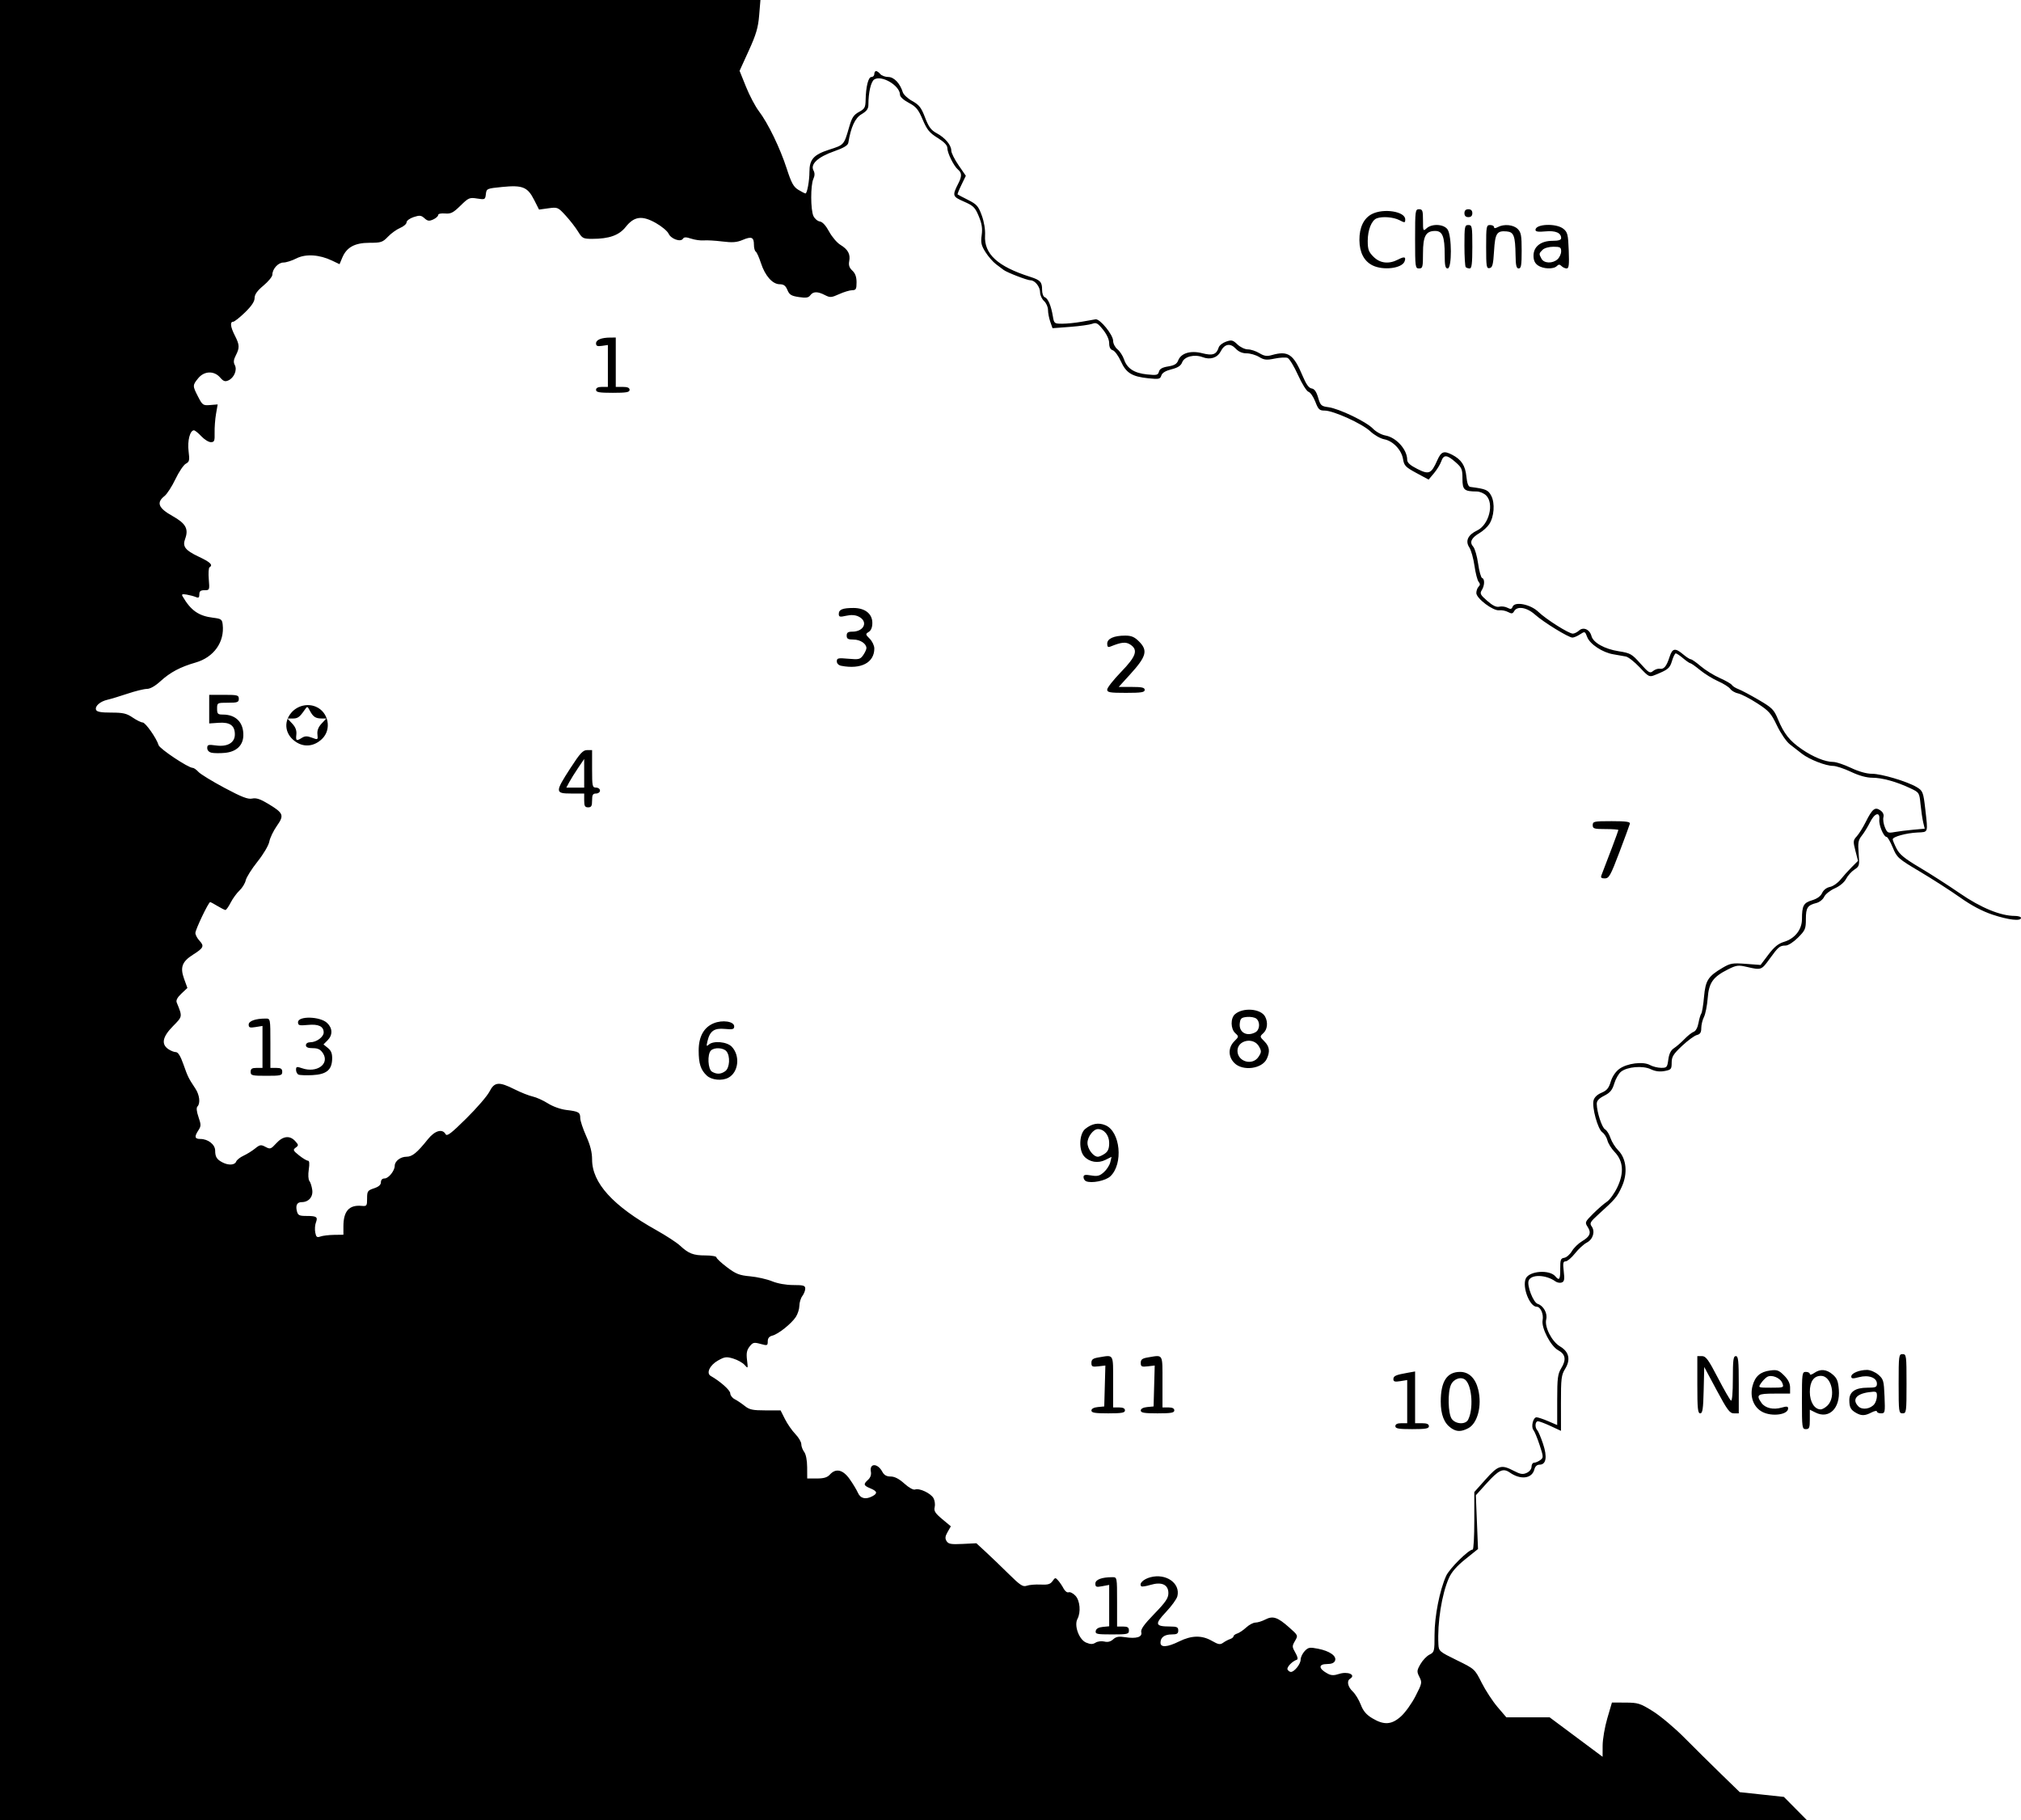 <svg version="1.1" xmlns="http://www.w3.org/2000/svg" width="1024" height="922"><path d=" M 0.0,461.0 L 0.0,0.0 L 192.647,-5.684341886080802e-14 L 385.293,-1.1368683772161603e-13 L 384.654,7.75 C 384.137,14.011 383.122,17.457 379.371,25.691 L 374.727,35.881 L 377.979,43.948 C 379.767,48.384 382.699,53.938 384.494,56.289 C 389.12,62.347 395.253,74.991 398.62,85.413 C 400.972,92.693 402.05,94.662 404.5,96.159 C 406.15,97.168 407.788,97.994 408.141,97.996 C 408.956,98.001 410.129,91.544 410.124,87.085 C 410.115,80.762 412.251,78.357 420.125,75.82 C 427.775,73.357 427.599,73.56 430.361,63.991 C 431.636,59.571 432.598,58.133 435.225,56.718 C 438.099,55.17 438.511,54.436 438.591,50.727 C 438.74,43.806 439.951,39.0 441.545,39.0 C 442.345,39.0 443.0,38.325 443.0,37.5 C 443.0,36.675 443.395,36.0 443.878,36.0 C 444.36,36.0 445.315,36.675 446,37.5 C 446.685,38.325 448.509,39 450.054,39 C 452.96,39 456.026,42.207 457.422,46.704 C 457.798,47.917 459.974,49.942 462.257,51.204 C 465.72,53.12 466.788,54.498 468.705,59.523 C 470.533,64.318 471.733,65.94 474.59,67.478 C 478.883,69.791 482,73.506 482,76.312 C 482,77.435 483.659,80.762 485.686,83.705 L 489.371,89.056 L 487.14,93.649 C 485.913,96.175 485.042,98.358 485.204,98.501 C 485.367,98.643 487.75,99.893 490.5,101.278 C 494.906,103.498 495.731,104.432 497.448,109.148 C 498.629,112.393 499.282,116.365 499.107,119.235 C 498.533,128.65 505.444,134.994 522.0,140.252 C 527.079,141.865 528,142.848 528,146.654 C 528,148.663 528.578,150.285 529.408,150.603 C 531.039,151.229 532.583,154.898 533.47,160.25 C 534.073,163.892 534.212,164 538.295,163.994 C 540.608,163.991 544.975,163.546 548.0,163.006 C 551.025,162.466 554.218,161.906 555.097,161.762 C 557.307,161.399 564,169.611 564,172.684 C 564,174.057 564.991,175.982 566.202,176.963 C 567.413,177.943 568.908,180.241 569.523,182.068 C 571.071,186.666 574.648,189.005 581.16,189.677 C 586.097,190.187 586.758,190.033 587.218,188.274 C 587.587,186.863 588.926,186.108 591.899,185.632 C 594.997,185.137 596.289,184.371 596.947,182.639 C 598.37,178.897 603.222,177.422 609.129,178.936 C 614.44,180.298 616.349,179.627 617.502,175.993 C 617.821,174.989 619.496,173.674 621.224,173.072 C 624.016,172.098 624.658,172.256 626.988,174.488 C 628.45,175.889 630.791,177 632.281,177 C 633.75,177 636.358,177.855 638.078,178.901 C 640.522,180.388 641.888,180.606 644.345,179.901 C 652.625,177.527 655.391,179.39 660.027,190.464 C 661.795,194.686 663.161,196.588 664.571,196.793 C 665.988,196.998 666.97,198.377 667.869,201.421 C 669.05,205.423 669.452,205.797 673.078,206.284 C 678.489,207.009 692.28,213.639 695.61,217.115 C 697.151,218.723 699.915,220.254 701.925,220.611 C 707.478,221.599 713,227.744 713,232.933 C 713,234.373 714.483,235.718 718.079,237.54 C 724.027,240.554 725.189,240.062 728.209,233.25 C 730.228,228.697 731.551,228.2 735.802,230.398 C 740.429,232.79 742.426,235.831 742.98,241.323 C 743.339,244.879 743.965,246.539 745.0,246.673 C 752.91,247.695 754.041,248.179 755.609,251.211 C 757.547,254.959 757.047,261.754 754.551,265.563 C 753.617,266.988 751.351,269.04 749.516,270.123 C 745.456,272.519 744.457,274.743 746.452,276.947 C 747.277,277.859 748.394,281.725 748.934,285.538 C 749.474,289.352 750.385,292.628 750.958,292.819 C 752.367,293.289 752.275,296.587 750.785,298.972 C 749.72,300.678 750.059,301.344 753.535,304.388 C 756.303,306.811 758.151,307.704 759.657,307.345 C 760.843,307.062 762.711,307.31 763.807,307.897 C 765.381,308.739 765.93,308.625 766.418,307.354 C 767.5,304.534 775.52,306.142 779.47,309.971 C 783.328,313.71 794.861,320.999 796.921,320.999 C 797.703,321 799.128,320.289 800.088,319.42 C 802.278,317.439 805.489,318.873 806.365,322.224 C 807.242,325.582 813.023,328.803 820.187,329.926 C 826.057,330.846 826.828,331.283 831.167,336.149 C 835.384,340.877 836.002,341.243 837.571,339.941 C 838.526,339.149 840.069,338.629 841.001,338.787 C 843.105,339.144 844.395,337.57 845.947,332.75 C 847.365,328.35 848.77,328.094 852.818,331.5 C 854.452,332.875 856.205,334 856.714,334 C 857.223,334 859.496,335.589 861.765,337.531 C 864.033,339.472 868.348,342.148 871.353,343.477 C 874.358,344.806 877.126,346.395 877.505,347.008 C 877.884,347.622 879.388,348.573 880.847,349.123 C 882.306,349.673 886.902,352.113 891.059,354.545 C 897.929,358.563 898.821,359.455 900.843,364.335 C 903.898,371.705 906.745,375.291 912.907,379.53 C 918.698,383.513 924.834,386 928.876,386.001 C 930.319,386.001 934.353,387.351 937.84,389.001 C 941.878,390.911 945.769,392 948.559,392 C 953.296,392.0 966.274,395.867 971.097,398.717 C 974.252,400.58 974.525,401.278 975.511,410.0 C 976.89,422.183 977.134,421.469 971.5,421.747 C 965.774,422.031 959.0,423.902 959.0,425.2 C 959,425.684 959.872,427.79 960.939,429.88 C 962.462,432.866 964.98,434.926 972.689,439.496 C 978.085,442.694 987.225,448.564 993.0,452.541 C 1003.658,459.879 1013.675,464 1020.858,464.0 C 1022.586,464.0 1024.0,464.45 1024.0,465.0 C 1024.0,466.776 1017.705,466.066 1009.636,463.379 C 1004.336,461.614 998.938,458.756 993.106,454.629 C 988.343,451.258 979.225,445.393 972.843,441.596 C 961.688,434.958 961.155,434.486 959.025,429.346 C 957.806,426.406 956.413,424 955.93,424 C 954.419,424 951.916,418.094 952.215,415.232 C 952.654,411.023 949.833,411.822 947.5,416.568 C 946.4,418.806 944.539,421.839 943.364,423.308 C 941.529,425.604 941.301,426.879 941.743,432.382 C 942.232,438.48 942.129,438.87 939.577,440.541 C 938.104,441.507 936.214,443.62 935.378,445.236 C 934.465,447.002 932.16,448.926 929.603,450.057 C 927.263,451.092 924.856,453.02 924.254,454.341 C 923.649,455.67 921.898,457.06 920.336,457.452 C 915.827,458.584 915,459.849 915.0,465.622 C 915.0,470.563 914.675,471.325 911.0,475 C 908.729,477.271 906.027,479.007 904.75,479.015 C 901.763,479.036 901.09,479.594 896.632,485.75 C 892.478,491.485 892.391,491.517 885.215,489.86 C 880.754,488.831 879.834,488.942 875.672,491.021 C 867.918,494.894 865.864,497.783 865.258,505.668 C 864.969,509.426 864.118,513.715 863.367,515.2 C 862.615,516.686 862,519.224 862.0,520.842 C 862.0,523.057 861.445,523.923 859.75,524.351 C 858.513,524.663 855.138,527.139 852.25,529.852 C 847.823,534.013 847.0,535.345 847.0,538.348 C 847,541.647 846.734,541.959 843.389,542.587 C 840.938,543.047 838.706,542.753 836.441,541.673 C 832.372,539.733 824.457,540.402 821.308,542.952 C 820.136,543.901 818.606,546.582 817.909,548.91 C 816.914,552.232 815.819,553.562 812.82,555.092 C 810.081,556.489 809.012,557.672 809.044,559.27 C 809.128,563.504 811.657,571.228 813.251,572.12 C 814.13,572.613 815.369,574.587 816.003,576.509 C 816.637,578.43 818.399,581.245 819.918,582.764 C 824.127,586.973 824.842,594.505 821.679,601.316 C 819.264,606.515 818.473,607.447 809.831,615.273 C 805.753,618.967 805.324,619.723 806.442,621.252 C 808.349,623.859 807.155,627.868 803.984,629.508 C 802.461,630.296 799.779,632.753 798.024,634.97 C 796.268,637.186 794.132,639.0 793.277,639.0 C 791.996,639.0 791.827,639.892 792.319,644.047 C 792.801,648.115 792.608,649.213 791.323,649.706 C 790.446,650.043 789.002,649.796 788.114,649.157 C 783.3,645.692 775.801,645.47 774.541,648.754 C 773.574,651.275 776.879,659.827 779.091,660.529 C 782.053,661.469 784.2,665.356 783.437,668.396 C 782.476,672.224 786.275,679.64 790.463,682.11 C 795.008,684.793 795.91,688.792 793.022,693.465 C 791.102,696.571 790.886,698.349 790.903,710.898 L 790.922,724.872 L 785.711,722.446 C 782.845,721.111 779.938,720.015 779.25,720.01 C 777.799,719.998 777.569,723.156 778.92,724.55 C 779.426,725.072 780.734,728.169 781.826,731.432 C 784.068,738.127 783.415,742.0 780.044,742.0 C 778.767,742.0 777.822,742.863 777.442,744.375 C 776.258,749.093 770.513,749.84 765.0,745.993 C 761.572,743.602 759.387,744.638 753.054,751.658 L 747.784,757.5 L 748.332,771.119 L 748.879,784.738 L 742.492,789.856 C 738.131,793.351 735.479,796.389 734.133,799.433 C 730.506,807.631 728.228,822.021 728.812,833.044 C 728.994,836.47 729.304,836.737 738.109,841.044 C 747.208,845.495 747.221,845.507 750.746,852.5 C 752.687,856.35 756.293,861.862 758.759,864.75 L 763.243,870.0 L 774.209,870.0 L 785.175,870 L 798.587,879.992 L 812.0,889.985 L 812.024,884.242 C 812.037,881.084 813.102,874.9 814.391,870.5 L 816.734,862.5 L 823.617,862.531 C 829.978,862.56 831.03,862.893 837.488,866.916 C 841.331,869.31 848.541,875.371 853.51,880.385 C 858.478,885.398 866.809,893.641 872.022,898.703 L 881.5,907.905 L 892.686,909.109 L 903.871,910.312 L 909.654,916.156 L 915.437,922.0 L 457.719,922.0 L 0.0,922.0 L 0.0,461.0 M 709.878,869.492 C 712.014,867.562 715.319,862.949 717.222,859.242 C 720.514,852.83 720.61,852.355 719.186,849.539 C 717.81,846.818 717.853,846.29 719.717,843.039 C 720.833,841.092 722.896,838.928 724.301,838.23 C 726.754,837.011 726.857,836.602 726.857,828.123 C 726.857,818.771 729.442,805.649 732.72,798.359 C 734.389,794.647 744.117,785.0 746.19,785.0 C 746.636,785.0 747.0,778.444 747.0,770.43 L 747.0,755.861 L 752.75,749.431 C 759.163,742.259 760.656,741.81 767.03,745.133 C 770.373,746.875 771.569,747.062 773.561,746.154 C 774.975,745.51 776.0,744.194 776.0,743.021 C 776.0,741.91 776.589,741.0 777.309,741.0 C 778.029,741.0 779.419,740.414 780.398,739.698 C 782.098,738.455 782.084,738.112 780.099,732.062 C 778.955,728.578 777.545,725.157 776.967,724.46 C 775.626,722.844 776.795,718.0 778.526,718.0 C 779.245,718.0 781.896,718.884 784.417,719.964 L 789.0,721.929 L 789.004,709.214 C 789.007,698.159 789.275,696.061 791.058,693.136 C 793.706,688.793 793.236,686.049 789.5,684.031 C 785.695,681.975 780.869,672.661 781.613,668.809 C 782.207,665.737 780.564,662.0 778.62,662.0 C 775.045,662.0 771.159,651.941 773.093,647.695 C 774.866,643.803 785.151,643.067 788.1,646.621 C 790.068,648.992 790.587,648.171 790.543,642.75 C 790.506,638.194 790.772,637.461 792.561,637.205 C 793.694,637.043 795.435,635.534 796.428,633.852 C 797.422,632.17 799.717,629.92 801.528,628.851 C 805.657,626.415 806.4,624.54 804.43,621.533 C 802.943,619.264 803.054,618.999 807.224,614.835 C 809.612,612.451 812.748,609.728 814.194,608.786 C 815.639,607.843 818.037,604.501 819.523,601.361 C 822.968,594.079 822.479,588.134 818.059,583.537 C 816.453,581.867 814.831,579.252 814.455,577.727 C 814.079,576.201 812.908,574.348 811.852,573.609 C 809.554,572 806.532,560.999 807.418,557.469 C 807.808,555.919 809.297,554.485 811.454,553.584 C 814.136,552.463 815.142,551.257 816.122,547.987 C 816.885,545.441 818.564,542.932 820.435,541.541 C 824.315,538.656 832.505,537.605 836.0,539.543 C 837.375,540.305 839.903,540.945 841.618,540.965 C 844.538,540.998 844.773,540.73 845.306,536.75 C 845.699,533.809 846.587,532.038 848.186,531.0 C 849.457,530.175 851.848,528.099 853.499,526.386 C 855.149,524.673 857.263,523.009 858.195,522.689 C 859.19,522.346 860.173,520.535 860.575,518.303 C 860.952,516.211 861.591,514.05 861.994,513.5 C 862.397,512.95 863.026,509.141 863.391,505.036 C 864.135,496.658 865.446,494.606 872.825,490.266 C 876.736,487.965 877.86,487.776 884.599,488.286 L 892.049,488.849 L 896.025,483.583 C 898.95,479.709 901.04,478.005 903.927,477.14 C 909.399,475.5 912.996,470.961 913.014,465.673 C 913.036,458.8 913.794,457.378 918.128,456.08 C 920.704,455.308 922.492,454.014 923.235,452.383 C 923.927,450.865 925.496,449.651 927.209,449.308 C 928.765,448.997 931.161,447.338 932.533,445.621 C 933.905,443.904 936.463,441.064 938.218,439.308 L 941.408,436.117 L 940.094,430.99 C 938.876,426.237 938.926,425.704 940.78,423.682 C 941.88,422.482 943.919,419.222 945.312,416.437 C 948.669,409.726 950.035,408.636 952.726,410.521 C 954.103,411.485 954.637,412.673 954.29,413.999 C 954,415.107 954.338,417.402 955.041,419.098 C 956.222,421.95 956.587,422.133 959.909,421.526 C 961.884,421.165 966.135,420.632 969.356,420.341 L 975.212,419.812 L 974.457,416.656 C 974.041,414.92 973.431,410.8 973.101,407.5 C 972.506,401.559 972.456,401.479 968.0,399.362 C 961.013,396.042 953.665,394.0 948.706,394.0 C 945.753,394 941.976,392.957 937.84,391.001 C 934.353,389.351 930.267,388.001 928.761,388.001 C 925.073,388 916.793,384.77 913.028,381.863 C 911.345,380.563 908.563,378.396 906.847,377.046 C 905.12,375.688 902.227,371.463 900.37,367.588 C 897.364,361.316 896.306,360.127 890.256,356.225 C 886.54,353.828 882.246,351.612 880.714,351.301 C 879.182,350.99 877.382,349.963 876.714,349.019 C 876.046,348.074 873.286,346.325 870.58,345.132 C 867.873,343.938 863.748,341.395 861.411,339.481 C 859.075,337.566 856.854,336.0 856.476,336.0 C 856.098,336.0 854.452,334.875 852.818,333.5 C 851.184,332.125 849.502,331 849.082,331 C 848.661,331.0 847.801,332.721 847.171,334.824 C 846.052,338.559 845.223,339.243 838.532,341.953 C 835.68,343.109 835.379,342.958 830.824,338.107 C 828.217,335.331 825.052,332.847 823.792,332.587 C 822.531,332.328 819.7,331.828 817.5,331.476 C 812.036,330.604 805.567,326.341 804.196,322.709 C 803.096,319.793 803.012,319.762 800.57,321.362 C 799.195,322.263 797.464,323 796.722,323.0 C 794.748,323 782.106,315.236 777.747,311.348 C 773.614,307.66 768.738,306.859 767.196,309.614 C 766.454,310.94 765.902,311.018 764.092,310.049 C 762.881,309.401 760.86,309.006 759.6,309.171 C 756.538,309.573 748.072,303.191 748.031,300.45 C 748.014,299.323 748.521,297.879 749.158,297.242 C 750.024,296.376 750.029,295.74 749.178,294.714 C 748.552,293.961 747.61,290.307 747.085,286.595 C 746.559,282.883 745.378,278.7 744.461,277.3 C 742.332,274.052 743.768,270.958 748.437,268.732 C 754.421,265.878 757.175,255.175 753,251 C 751.9,249.9 749.762,248.994 748.25,248.986 C 741.843,248.955 741.0,248.199 741.0,242.487 C 741.0,237.695 740.673,236.92 737.465,234.104 C 733.107,230.277 731.474,230.201 730.232,233.763 C 729.702,235.283 728.05,237.975 726.561,239.745 L 723.853,242.964 L 717.677,239.634 C 712.176,236.667 711.437,235.901 710.902,232.615 C 710.142,227.938 705.816,223.376 701.345,222.537 C 699.442,222.18 696.268,220.362 694.291,218.498 C 690.17,214.61 675.604,208.0 671.159,208.0 C 668.535,208.0 667.955,207.448 666.457,203.528 C 665.518,201.068 663.965,198.806 663.007,198.502 C 662.035,198.194 659.67,194.412 657.661,189.954 C 655.679,185.557 653.3,181.669 652.375,181.314 C 651.45,180.959 648.505,181.116 645.831,181.664 C 641.721,182.506 640.504,182.377 637.961,180.83 C 636.306,179.823 633.466,179 631.65,179 C 629.463,179 627.592,178.194 626.105,176.612 C 623.341,173.669 620.466,174.197 618.495,178.01 C 616.807,181.273 613.225,182.416 609.33,180.935 C 605.15,179.346 600.097,180.615 598.988,183.531 C 598.319,185.291 596.836,186.264 593.566,187.088 C 590.539,187.85 588.854,188.883 588.423,190.242 C 587.844,192.067 587.212,192.203 581.866,191.644 C 573.53,190.773 570.598,188.962 567.919,183.034 C 566.674,180.279 564.833,177.764 563.827,177.445 C 562.594,177.054 562.0,175.893 562.0,173.874 C 562.0,172.022 560.814,169.407 558.887,167.009 C 556.211,163.679 555.444,163.261 553.424,164.029 C 552.131,164.52 547.072,165.225 542.181,165.594 L 533.288,166.265 L 532.144,162.983 C 531.515,161.178 531.0,158.488 531.0,157.006 C 531.0,155.523 530.1,153.495 529.0,152.5 C 527.9,151.505 527.0,149.558 527.0,148.174 C 527.0,145.27 524.412,142 522.114,142 C 520.456,142 510.211,138.041 508.5,136.739 C 507.95,136.321 506.233,135.027 504.684,133.865 C 503.135,132.702 500.721,129.935 499.32,127.715 C 497.189,124.338 496.874,122.936 497.395,119.131 C 497.864,115.714 497.498,113.331 495.922,109.542 C 494.06,105.063 493.219,104.234 488.388,102.116 C 482.527,99.545 482.405,99.134 485.627,92.8 C 487.412,89.29 487.361,87.544 485.427,85.939 C 483.28,84.158 480.0,77.545 480.0,74.999 C 480,73.586 478.415,71.932 475.067,69.851 C 470.954,67.294 469.697,65.757 467.509,60.61 C 465.295,55.4 464.192,54.068 460.443,52.079 C 457.776,50.664 456.0,49.023 456.0,47.972 C 456.0,43.396 446.739,37.897 442.982,40.243 C 441.289,41.3 440,46.834 440,53.041 C 440,55.13 439.159,56.299 436.546,57.841 C 433.238,59.792 431.173,64.249 429.813,72.369 C 429.593,73.683 427.422,74.967 422.5,76.695 C 414.412,79.535 410.492,83.183 412.167,86.312 C 412.894,87.67 412.874,88.98 412.103,90.674 C 410.661,93.839 410.683,106.211 412.137,109.401 C 412.762,110.774 414.225,112.033 415.387,112.198 C 416.731,112.39 418.446,114.254 420.099,117.319 C 421.528,119.969 424.087,122.983 425.785,124.015 C 429.673,126.38 430.96,128.757 430.28,132.318 C 429.891,134.351 430.325,135.654 431.873,137.096 C 433.351,138.473 434,140.287 434.0,143.039 C 434.0,146.474 433.701,147.003 431.75,147.022 C 430.512,147.034 427.553,147.928 425.173,149.008 C 421.238,150.793 420.585,150.837 417.972,149.486 C 414.272,147.572 412.01,147.604 410.557,149.591 C 409.642,150.843 408.411,151.034 404.776,150.489 C 400.927,149.912 399.959,149.314 398.958,146.898 C 398.054,144.716 397.093,144.0 395.066,144.0 C 391.424,144.0 387.648,139.741 385.546,133.262 C 384.612,130.381 383.431,127.767 382.924,127.453 C 382.416,127.139 382.0,125.585 382.0,124 C 382.0,120.143 380.811,119.631 376.294,121.541 C 373.312,122.802 371.109,122.972 366.0,122.336 C 362.425,121.89 358.191,121.644 356.592,121.788 C 354.992,121.932 352.126,121.537 350.223,120.909 C 347.598,120.042 346.587,120.05 346.036,120.941 C 344.895,122.787 339.983,121.056 338.762,118.378 C 338.17,117.077 335.259,114.644 332.294,112.97 C 325.314,109.031 321.308,109.561 317.008,114.99 C 313.673,119.2 308.622,121 300.139,121 C 295.466,121 295.023,120.772 292.857,117.25 C 291.588,115.188 288.766,111.557 286.585,109.182 C 282.715,104.968 282.507,104.88 277.87,105.518 L 273.12,106.171 L 270.617,101.23 C 267.319,94.723 264.763,93.692 254.453,94.713 C 246.657,95.484 246.494,95.557 246.172,98.365 C 245.857,101.125 245.694,101.207 241.75,100.576 C 237.911,99.962 237.385,100.187 233.312,104.184 C 229.634,107.794 228.435,108.401 225.484,108.147 C 223.438,107.971 222.0,108.3 222,108.945 C 222,109.549 220.877,110.555 219.504,111.18 C 217.452,112.115 216.663,112.005 215.067,110.56 C 213.4,109.052 212.621,108.97 209.563,109.979 C 207.603,110.626 206,111.818 206,112.629 C 206,113.439 204.537,114.717 202.75,115.469 C 200.963,116.221 198.178,118.223 196.563,119.918 C 193.879,122.734 193.074,123.0 187.217,123.0 C 179.752,123.0 175.624,125.262 173.407,130.568 L 172.041,133.838 L 168.27,132.033 C 161.806,128.939 154.873,128.514 150.153,130.922 C 147.913,132.065 144.962,133 143.597,133 C 140.948,133 138,136.251 138,139.173 C 138,140.123 135.975,142.593 133.5,144.662 C 130.315,147.324 129.0,149.173 129.0,150.987 C 129.0,152.741 127.462,155.043 124.13,158.276 C 121.451,160.874 118.751,163 118.13,163 C 116.437,163 116.762,165.613 119.0,170 C 121.402,174.708 121.471,176.188 119.47,180.059 C 118.342,182.239 118.212,183.527 118.974,184.952 C 120.292,187.415 118.596,191.428 115.689,192.725 C 114.042,193.461 113.178,193.156 111.553,191.267 C 108.504,187.722 103.493,187.87 100.447,191.595 C 97.515,195.181 97.513,195.45 100.382,201.0 C 102.585,205.261 102.909,205.483 106.498,205.189 L 110.289,204.877 L 109.454,209.689 C 108.995,212.335 108.674,216.637 108.74,219.25 C 108.846,223.396 108.603,224 106.832,224 C 105.716,224 103.541,222.65 102,221 C 100.459,219.35 98.775,218 98.259,218 C 96.265,218 94.898,223.337 95.552,228.57 C 96.132,233.214 95.971,233.945 94.15,234.92 C 93.018,235.525 90.648,239.047 88.883,242.745 C 87.118,246.443 84.623,250.296 83.337,251.307 C 79.127,254.619 80.244,257.405 87.384,261.398 C 94.152,265.183 95.673,267.948 93.79,273.039 C 92.381,276.848 93.85,278.784 100.552,281.951 C 106.651,284.833 108.077,286.216 106.164,287.399 C 105.705,287.683 105.535,290.409 105.788,293.458 C 106.238,298.889 106.195,299 103.624,299 C 101.622,299.0 101.0,299.5 101.0,301.107 C 101.0,302.732 100.6,303.043 99.25,302.466 C 98.287,302.054 96.199,301.495 94.608,301.224 C 92.344,300.838 91.891,301.032 92.522,302.116 C 96.697,309.287 100.637,312.044 108.0,312.948 C 112.072,313.447 112.532,313.777 112.832,316.408 C 113.842,325.269 108.344,332.983 99.126,335.635 C 91.339,337.875 86.227,340.594 81.272,345.13 C 78.628,347.551 76.069,349 74.44,349 C 73.008,349.0 68.61,350.08 64.668,351.4 C 60.726,352.719 56.15,354.104 54.5,354.477 C 50.73,355.33 47.969,357.755 48.674,359.594 C 49.068,360.621 51.145,361.0 56.375,361 C 62.365,361 64.137,361.409 67.215,363.5 C 69.238,364.875 71.517,366 72.279,366.0 C 73.7,366 79.273,373.923 80.368,377.5 C 80.945,379.386 95.386,389.0 97.641,389 C 98.218,389 99.517,389.914 100.527,391.03 C 101.538,392.147 107.465,395.781 113.699,399.106 C 122.496,403.799 125.645,405.017 127.769,404.551 C 129.8,404.105 131.898,404.793 135.918,407.225 C 143.68,411.921 144.097,412.99 140.274,418.413 C 138.533,420.883 136.818,424.452 136.464,426.343 C 136.097,428.296 133.506,432.683 130.465,436.499 C 127.52,440.194 124.838,444.462 124.504,445.983 C 124.17,447.504 122.751,449.818 121.351,451.124 C 119.951,452.431 117.94,455.188 116.882,457.25 C 115.825,459.312 114.631,460.998 114.23,460.996 C 113.828,460.994 112.027,460.094 110.226,458.996 C 108.425,457.898 106.743,457 106.488,457 C 105.651,457 99,470.91 99.0,472.661 C 99,473.601 99.947,475.379 101.105,476.612 C 103.596,479.264 103.136,480.258 97.878,483.577 C 92.248,487.131 91.162,490.023 93.27,495.85 L 94.953,500.5 L 91.912,503.361 C 89.88,505.273 89.092,506.765 89.538,507.861 C 92.503,515.15 92.546,514.877 87.628,519.87 C 82.36,525.219 81.594,528.902 85.223,531.443 C 86.445,532.299 88.19,533.0 89.101,533.0 C 90.23,533.0 91.456,534.987 92.958,539.25 C 95.184,545.57 95.452,546.113 99.011,551.5 C 101.13,554.707 101.613,558.987 100.036,560.564 C 99.417,561.183 99.609,563.088 100.572,565.884 C 101.913,569.776 101.909,570.49 100.536,572.585 C 98.368,575.894 98.618,577.0 101.535,577.0 C 105.415,577.0 108.998,579.809 109.015,582.865 C 109.034,586.06 109.821,587.343 112.684,588.85 C 115.743,590.46 118.955,590.282 119.653,588.463 C 119.977,587.617 121.65,586.28 123.371,585.49 C 125.092,584.701 127.728,583.062 129.23,581.848 C 131.679,579.866 132.221,579.78 134.513,581.007 C 136.894,582.281 137.263,582.158 139.977,579.187 C 143.375,575.466 146.848,575.07 149.582,578.09 C 151.333,580.026 151.35,580.271 149.809,581.398 C 148.315,582.49 148.491,582.892 151.519,585.307 C 153.375,586.788 155.395,588.0 156.008,588.0 C 156.763,588 156.904,589.456 156.446,592.509 C 156.061,595.082 156.195,597.551 156.759,598.259 C 157.304,598.942 157.956,600.989 158.21,602.809 C 158.701,606.33 156.384,609 152.837,609.0 C 150.529,609.0 149.683,610.6 150.425,613.557 C 150.957,615.675 151.611,616.0 155.352,616.0 C 160.472,616.0 161.145,616.489 160.037,619.403 C 159.577,620.612 159.44,622.853 159.733,624.383 C 160.178,626.714 160.607,627.042 162.382,626.408 C 163.547,625.991 166.637,625.62 169.25,625.583 L 174.0,625.515 L 174,621.304 C 174,613.55 176.888,610.3 183.25,610.894 C 185.834,611.135 186.0,610.91 186.0,607.153 C 186.0,603.471 186.276,603.064 189.5,602.0 C 191.886,601.213 193.0,600.233 193.0,598.922 C 193.0,597.706 193.692,597.0 194.885,597.0 C 196.871,597.0 200,593.089 200.0,590.607 C 200,588.263 202.911,586.0 205.925,586.0 C 208.863,586.0 211.294,584.019 216.806,577.131 C 220.314,572.749 224.145,571.649 225.773,574.558 C 226.475,575.813 228.524,574.258 236.292,566.579 C 241.597,561.333 246.862,555.232 247.99,553.02 C 250.526,548.049 252.766,547.848 260.779,551.876 C 263.925,553.458 268.025,555.082 269.889,555.486 C 271.752,555.889 275.227,557.456 277.609,558.967 C 280.129,560.565 284.056,561.965 286.994,562.313 C 293.228,563.051 294,563.509 294.0,566.466 C 294.0,567.757 295.35,571.822 297,575.5 C 299.094,580.167 300,583.76 300,587.397 C 300,599.282 310.549,610.892 332.5,623.167 C 337.45,625.935 342.85,629.451 344.5,630.98 C 348.94,635.095 351.273,636.0 357.434,636.0 C 360.495,636.0 363.0,636.435 363.0,636.968 C 363,637.5 365.402,639.749 368.339,641.966 C 372.893,645.405 374.62,646.083 380.089,646.582 C 383.615,646.904 388.608,648.03 391.185,649.084 C 394.028,650.246 398.256,651.0 401.935,651.0 C 407.12,651.0 408.0,651.263 408.0,652.809 C 408,653.804 407.339,655.491 406.532,656.559 C 405.724,657.626 405.046,659.85 405.025,661.5 C 405.004,663.15 404.192,665.706 403.22,667.179 C 400.949,670.622 394.342,675.876 391.334,676.631 C 389.731,677.033 389,677.941 389.0,679.528 C 389,681.707 388.791,681.781 385.326,680.824 C 382.027,679.914 381.463,680.05 379.802,682.155 C 378.381,683.957 378.08,685.541 378.504,689.0 C 379.041,693.385 379.009,693.448 377.277,691.48 C 376.3,690.37 373.731,688.924 371.569,688.268 C 368.078,687.21 367.205,687.319 363.787,689.24 C 359.634,691.574 357.697,695.686 360.109,697.049 C 364.93,699.776 370,704.285 370.0,705.846 C 370.0,706.854 371.012,708.195 372.25,708.825 C 373.488,709.456 375.773,710.991 377.329,712.236 C 379.715,714.145 381.359,714.5 387.829,714.5 L 395.5,714.5 L 397.74,718.943 C 398.973,721.386 401.335,724.782 402.99,726.49 C 404.646,728.198 406,730.5 406.0,731.606 C 406,732.713 406.661,734.491 407.468,735.559 C 408.352,736.728 408.949,739.788 408.968,743.25 L 409.0,749.0 L 413.845,749.0 C 417.42,749.0 419.164,748.476 420.5,747.0 C 423.509,743.675 427.088,744.495 430.49,749.288 C 432.134,751.605 434.025,754.737 434.691,756.25 C 435.983,759.181 438.639,759.799 442.066,757.965 C 444.771,756.517 444.482,755.442 441.0,754.0 C 437.503,752.551 437.335,751.911 439.857,749.63 C 441.02,748.577 441.545,747.069 441.262,745.592 C 440.417,741.168 444.666,741.139 447.028,745.553 C 447.965,747.303 449.181,748.0 451.298,748.0 C 453.288,748.0 455.554,749.171 458.214,751.574 C 460.518,753.656 462.785,754.913 463.641,754.584 C 465.822,753.747 471.667,756.509 473.005,759.008 C 473.646,760.206 473.904,762.245 473.58,763.539 C 473.102,765.443 473.827,766.591 477.381,769.563 L 481.773,773.234 L 480.136,776.098 C 478.879,778.299 478.758,779.371 479.614,780.731 C 480.544,782.208 481.88,782.443 487.716,782.155 L 494.705,781.81 L 499.419,786.155 C 502.012,788.545 507.245,793.57 511.049,797.323 C 516.958,803.152 518.295,804.027 520.232,803.327 C 521.48,802.876 524.616,802.613 527.202,802.742 C 530.928,802.927 532.192,802.563 533.296,800.987 C 534.618,799.101 534.767,799.089 536.216,800.749 C 537.056,801.712 538.285,803.547 538.948,804.828 C 539.611,806.108 540.746,806.928 541.47,806.65 C 542.195,806.372 543.735,807.153 544.894,808.387 C 547.224,810.867 547.736,816.757 545.916,820.156 C 544.121,823.511 546.748,830.653 550.323,832.134 C 552.567,833.063 553.662,833.068 555.127,832.153 C 556.17,831.501 558.162,831.254 559.552,831.603 C 561.26,832.031 562.708,831.669 564.015,830.487 C 565.497,829.145 566.893,828.887 569.992,829.383 C 575.738,830.301 578.902,829.342 578.258,826.878 C 577.88,825.434 579.629,822.971 584.872,817.564 C 590.623,811.633 592.0,809.609 592.0,807.085 C 592.0,802.759 588.607,801.202 582.906,802.91 C 580.65,803.586 578.569,803.902 578.279,803.612 C 576.964,802.297 579.247,800.011 582.841,799.043 C 590.821,796.894 598.2,802.085 596.544,808.683 C 596.194,810.077 593.586,813.673 590.748,816.673 C 584.942,822.812 585.256,823.958 592.75,823.985 C 596.328,823.998 597.0,824.316 597.0,826.0 C 597.0,827.596 596.333,828.0 593.7,828.0 C 590.023,828.0 588.0,829.491 588.0,832.2 C 588.0,834.742 591.456,834.495 597.5,831.522 C 603.785,828.43 608.961,828.345 614.03,831.25 C 617.326,833.14 618.239,833.295 619.728,832.221 C 620.702,831.517 622.288,830.678 623.25,830.354 C 624.212,830.031 625.0,829.4 625.0,828.951 C 625.0,828.502 625.85,827.865 626.889,827.535 C 627.927,827.206 629.975,825.825 631.44,824.468 C 632.905,823.111 635.002,822.0 636.101,822.0 C 637.2,822.0 639.449,821.302 641.1,820.448 C 644.943,818.461 647.312,819.238 653.138,824.395 C 657.764,828.489 657.772,828.508 656.146,831.295 C 654.624,833.904 654.637,834.302 656.339,837.268 C 657.481,839.257 657.763,840.579 657.095,840.802 C 654.651,841.616 651.728,844.752 652.4,845.838 C 652.795,846.477 653.541,847.0 654.059,847.0 C 655.814,847.0 659.0,843.011 659.0,840.814 C 659.0,839.612 659.915,837.655 661.033,836.465 C 662.855,834.526 663.561,834.399 667.83,835.243 C 673.75,836.413 677.345,838.938 676.442,841.291 C 676.002,842.438 674.671,843.0 672.393,843.0 C 667.829,843.0 668.027,845.398 672.799,847.912 C 674.515,848.816 675.934,848.847 678.396,848.034 C 682.911,846.544 687.286,848.469 684.0,850.5 C 682.262,851.574 682.913,854.57 685.392,856.898 C 686.708,858.134 688.543,861.134 689.471,863.563 C 690.709,866.805 692.268,868.646 695.329,870.481 C 701.267,874.04 705.134,873.777 709.878,869.492 M 555.185,826.25 C 555.403,825.097 556.623,824.393 558.758,824.187 L 562.0,823.873 L 562.0,813.391 L 562.0,802.909 L 558.5,803.566 C 555.454,804.137 555.0,803.965 555.0,802.236 C 555.0,800.217 558.244,799.0 563.625,799.0 C 565.998,799.0 566.0,799.009 566.0,811.5 L 566.0,824.0 L 569.0,824.0 C 571.333,824.0 572.0,824.444 572.0,826.0 C 572.0,827.844 571.333,828.0 563.427,828.0 C 555.802,828.0 554.89,827.806 555.185,826.25 M 735.217,723.439 C 731.686,720.967 730.0,716.628 730.0,710.018 C 730.0,699.806 733.136,695.0 739.799,695.0 C 744.301,695.0 747.621,698.253 749.005,704.02 C 750.967,712.198 748.644,721.099 743.909,723.547 C 740.302,725.412 737.992,725.383 735.217,723.439 M 707.0,722.5 C 707.0,721.5 708.0,721.0 710.0,721.0 L 713.0,721.0 L 713.0,710.063 L 713.0,699.126 L 709.5,699.694 C 706.75,700.14 706.0,699.927 706.0,698.698 C 706.0,697.047 707.178,696.518 713.25,695.442 L 717.0,694.777 L 717.0,707.889 L 717.0,721.0 L 720.5,721.0 C 722.944,721.0 724.0,721.452 724.0,722.5 C 724.0,723.716 722.389,724.0 715.5,724.0 C 708.611,724.0 707.0,723.716 707.0,722.5 M 913.0,709.5 C 913.0,695.667 913.092,695.0 915.0,695.0 C 916.1,695.0 917.0,695.476 917.0,696.057 C 917.0,696.649 917.977,696.429 919.223,695.557 C 922.352,693.365 925.447,693.62 928.598,696.331 C 930.783,698.21 931.385,699.709 931.709,704.081 C 932.406,713.469 926.742,719.013 919.928,715.614 L 917.0,714.153 L 917.0,719.077 C 917.0,723.333 916.729,724.0 915.0,724.0 C 913.092,724.0 913.0,723.333 913.0,709.5 M 743.849,719.25 C 746.6,714.01 745.916,702.487 742.66,699.231 C 740.58,697.151 736.61,698.366 735.171,701.523 C 733.441,705.321 733.682,716.101 735.557,718.777 C 737.479,721.522 742.505,721.808 743.849,719.25 M 893.0,715.297 C 888.534,713.004 886.491,707.606 887.986,702.051 C 889.287,697.22 891.874,694.961 896.874,694.29 C 900.398,693.817 901.286,694.132 903.952,696.798 C 906.029,698.875 907.0,700.827 907.0,702.923 L 907.0,706.0 L 899.0,706.0 C 890.45,706.0 889.627,706.595 892.501,710.698 C 894.367,713.362 898.487,714.321 902.75,713.083 C 905.295,712.344 906.0,712.437 906.0,713.511 C 906.0,716.685 897.878,717.8 893.0,715.297 M 940.5,715.805 C 937.7,714.217 937.033,712.973 937.015,709.307 C 936.995,705.082 940.035,703.0 946.223,703.0 C 950.35,703.0 951.0,702.725 951.0,700.979 C 951.0,697.925 946.77,696.381 941.936,697.671 C 938.743,698.524 938.0,698.461 938.0,697.336 C 938.0,695.676 942.023,694.0 946.009,694.0 C 947.611,694.0 950.133,695.071 951.694,696.413 C 954.296,698.651 954.526,699.452 954.853,707.413 C 955.188,715.585 955.104,716.0 953.103,716.0 C 951.946,716.0 951.0,715.577 951.0,715.059 C 951.0,714.542 949.763,714.764 948.25,715.553 C 944.967,717.266 943.178,717.324 940.5,715.805 M 553.0,714.563 C 553.0,713.673 554.237,713.007 556.25,712.813 L 559.5,712.5 L 559.786,702.136 L 560.072,691.773 L 556.536,692.186 C 553.448,692.546 553.0,692.324 553.0,690.43 C 553.0,688.701 553.76,688.136 556.75,687.642 C 564.476,686.365 564.0,685.554 564.0,700.0 L 564.0,713.0 L 567.0,713.0 C 569.0,713.0 570.0,713.5 570.0,714.5 C 570.0,715.716 568.389,716.0 561.5,716.0 C 554.778,716.0 553.0,715.7 553.0,714.563 M 578.0,714.563 C 578.0,713.673 579.237,713.007 581.25,712.813 L 584.5,712.5 L 584.786,702.136 L 585.072,691.773 L 581.536,692.186 C 578.448,692.546 578.0,692.324 578.0,690.43 C 578.0,688.701 578.76,688.136 581.75,687.642 C 589.476,686.365 589.0,685.554 589.0,700.0 L 589.0,713.0 L 592.0,713.0 C 594.0,713.0 595.0,713.5 595.0,714.5 C 595.0,715.716 593.389,716.0 586.5,716.0 C 579.778,716.0 578.0,715.7 578.0,714.563 M 860.0,701.5 L 860.0,687.0 L 862.348,687.0 C 864.322,687.0 865.601,688.744 870.395,697.97 C 873.53,704.004 876.524,709.206 877.048,709.529 C 877.63,709.889 878.0,705.626 878.0,698.559 C 878.0,688.951 878.253,687.0 879.5,687.0 C 880.764,687.0 881.0,689.278 881.0,701.5 L 881.0,716.0 L 878.541,716.0 C 876.425,716.0 875.203,714.36 869.791,704.25 L 863.5,692.5 L 863.218,704.25 C 862.99,713.787 862.66,716.0 861.468,716.0 C 860.245,716.0 860.0,713.583 860.0,701.5 M 962.0,701.0 C 962.0,686.667 962.089,686.0 964.0,686.0 C 965.911,686.0 966.0,686.667 966.0,701.0 C 966.0,715.333 965.911,716.0 964.0,716.0 C 962.089,716.0 962.0,715.333 962.0,701.0 M 926.0,712.0 C 930.398,707.602 928.047,697.0 922.674,697.0 C 919.012,697.0 917.0,699.892 917.0,705.155 C 917.0,710.204 919.361,714.0 922.5,714.0 C 923.325,714.0 924.9,713.1 926.0,712.0 M 949.75,711.254 C 950.438,710.354 951.0,708.519 951.0,707.177 C 951.0,704.903 950.724,704.774 946.961,705.278 C 940.428,706.155 938.253,709.11 941.644,712.501 C 943.574,714.432 947.822,713.778 949.75,711.254 M 903.108,700.75 C 902.089,697.977 897.566,696.153 895.283,697.594 C 894.396,698.153 893.015,699.598 892.213,700.805 C 890.762,702.99 890.785,703.0 897.346,703.0 C 903.758,703.0 903.913,702.939 903.108,700.75 M 550.25,598.39 C 549.562,598.084 549.0,597.156 549.0,596.329 C 549.0,595.136 549.802,594.96 552.868,595.478 C 556.059,596.017 557.19,595.726 559.33,593.816 C 560.757,592.542 562.213,590.274 562.564,588.776 L 563.204,586.052 L 560.093,587.603 C 556.358,589.467 551.987,588.748 549.354,585.838 C 546.474,582.657 546.784,574.403 549.876,571.899 C 553.231,569.183 556.553,568.572 560.067,570.028 C 567.671,573.177 569.265,589.645 562.574,595.931 C 560.165,598.193 553.011,599.621 550.25,598.39 M 559.777,584.443 C 561.426,583.289 562.0,581.883 562.0,579.0 C 562.0,575.113 559.455,572.0 556.277,572.0 C 553.967,572.0 551.0,575.935 551.0,579.0 C 551.0,582.065 553.967,586.0 556.277,586.0 C 556.98,586.0 558.555,585.299 559.777,584.443 M 358.127,544.904 C 355.029,542.017 353.999,538.842 354.004,532.185 C 354.008,525.182 356.587,520.488 361.575,518.404 C 366.038,516.54 372.0,517.432 372.0,519.964 C 372.0,521.44 371.273,521.637 367.249,521.25 C 361.866,520.733 359.677,522.287 358.449,527.5 C 357.866,529.971 357.976,530.28 359.071,529.25 C 361.38,527.078 368.371,527.702 370.81,530.298 C 375.134,534.9 374.203,543.216 369.055,545.97 C 365.836,547.693 360.569,547.179 358.127,544.904 M 127.0,543.0 C 127.0,541.444 127.667,541.0 130.0,541.0 L 133.0,541.0 L 133.0,530.369 L 133.0,519.738 L 129.5,520.306 C 126.579,520.78 126.0,520.575 126.0,519.062 C 126.0,517.23 129.465,516.0 134.625,516.0 C 136.998,516.0 137.0,516.009 137.0,528.5 L 137.0,541.0 L 140.0,541.0 C 142.333,541.0 143.0,541.444 143.0,543.0 C 143.0,544.833 142.333,545.0 135.0,545.0 C 127.667,545.0 127.0,544.833 127.0,543.0 M 151.25,544.391 C 150.562,544.084 150.0,542.994 150.0,541.969 C 150.0,540.328 150.363,540.231 153.025,541.159 C 160.515,543.77 167.181,538.977 163.619,533.541 C 162.364,531.626 161.097,531.0 158.477,531.0 C 156.053,531.0 155.0,530.546 155.0,529.5 C 155.0,528.606 155.92,528.0 157.277,528.0 C 160.338,528.0 164.0,525.312 164.0,523.066 C 164.0,519.956 161.397,518.707 155.995,519.226 C 151.626,519.646 151.0,519.474 151.0,517.853 C 151.0,514.596 162.163,514.865 165.722,518.208 C 168.55,520.865 168.64,524.36 165.95,527.05 L 163.901,529.099 L 166.152,530.922 C 167.814,532.267 168.376,533.729 168.297,536.499 C 168.14,542.055 165.384,544.301 158.289,544.658 C 155.105,544.818 151.938,544.698 151.25,544.391 M 367.509,542.617 C 369.746,540.981 370.085,535.012 368.078,532.593 C 366.52,530.717 361.913,530.487 360.2,532.2 C 358.291,534.109 358.681,541.715 360.75,542.92 C 363.178,544.334 365.29,544.24 367.509,542.617 M 625.455,538.545 C 622.233,535.324 622.208,530.701 625.395,527.514 C 627.736,525.173 627.748,525.082 625.895,523.405 C 623.492,521.23 623.41,515.822 625.75,513.789 C 629.838,510.237 638.838,510.96 641.008,515.014 C 642.564,517.922 642.176,521.531 640.105,523.405 C 638.252,525.082 638.264,525.173 640.605,527.514 C 643.23,530.139 643.59,532.611 641.89,536.343 C 639.547,541.485 629.712,542.803 625.455,538.545 M 637.667,535.385 C 639.202,533.042 639.227,532.495 637.909,530.135 C 635.184,525.257 627.0,526.901 627.0,532.326 C 627.0,537.866 634.612,540.048 637.667,535.385 M 636.066,522.965 C 638.335,521.75 638.623,517.762 636.565,516.054 C 635.776,515.399 633.639,515.007 631.815,515.182 C 628.976,515.454 628.452,515.923 628.164,518.451 C 627.648,522.989 631.697,525.303 636.066,522.965 M 811.475,443.25 C 814.558,435.414 820.0,420.886 820.0,420.491 C 820.0,420.221 817.075,420.0 813.5,420.0 C 807.667,420.0 807.0,419.795 807.0,418.0 C 807.0,416.139 807.667,416.0 816.573,416.0 C 823.907,416.0 826.071,416.303 825.823,417.294 C 825.645,418.006 823.25,424.527 820.5,431.784 C 816.041,443.553 815.245,444.981 813.143,444.99 C 811.301,444.998 810.936,444.618 811.475,443.25 M 296.0,405.5 L 296.0,402.0 L 289.5,402.0 C 281.174,402.0 281.145,401.311 288.963,389.221 C 293.902,381.583 295.362,380.0 297.463,380.0 L 300.0,380.0 L 300.0,389.5 C 300.0,398.333 300.14,399.0 302.0,399.0 C 303.111,399.0 304.0,399.667 304.0,400.5 C 304.0,401.333 303.111,402.0 302.0,402.0 C 300.381,402.0 300.0,402.667 300.0,405.5 C 300.0,408.333 299.619,409.0 298.0,409.0 C 296.381,409.0 296.0,408.333 296.0,405.5 M 295.996,391.75 L 295.991,384.5 L 292.946,389.0 C 291.27,391.475 289.236,394.738 288.424,396.25 L 286.949,399.0 L 291.474,399.0 L 296.0,399.0 L 295.996,391.75 M 107.25,381.344 C 105.87,381.048 105.0,380.122 105.0,378.95 C 105.0,377.261 105.522,377.11 109.474,377.651 C 115.273,378.446 119.0,376.254 119.0,372.048 C 119.0,367.554 116.526,365.77 110.842,366.164 L 105.999,366.5 L 105.999,359.25 L 106.0,352.0 L 113.5,352.0 C 120.333,352.0 121.0,352.178 121.0,354.0 C 121.0,355.758 120.333,356.0 115.5,356.0 C 110.056,356.0 110.0,356.03 110.0,359.0 C 110.0,361.656 110.339,362.0 112.953,362.0 C 119.565,362.0 123.48,366.046 123.292,372.684 C 123.151,377.659 119.743,380.852 113.991,381.399 C 111.521,381.634 108.487,381.609 107.25,381.344 M 150.225,376.047 C 144.557,372.502 143.405,366.049 147.56,361.111 C 150.589,357.511 155.708,356.222 159.968,357.987 C 166.489,360.688 168.208,369.511 163.156,374.35 C 159.309,378.036 154.428,378.676 150.225,376.047 M 152.992,373.773 C 154.511,372.824 155.66,372.811 158.048,373.712 C 161.083,374.857 161.133,374.827 160.836,372.001 C 160.631,370.045 161.305,368.305 162.942,366.562 L 165.349,364.0 L 162.924,363.985 C 159.883,363.965 158.636,363.139 157.018,360.07 C 155.775,357.713 155.697,357.698 154.402,359.57 C 151.792,363.346 150.889,364.0 148.286,364.0 L 145.651,364.0 L 148.058,366.562 C 149.717,368.327 150.37,370.038 150.157,372.062 C 149.814,375.338 150.155,375.544 152.992,373.773 M 561.0,349.326 C 561.0,348.405 564.15,344.403 568.0,340.432 C 575.707,332.485 576.806,329.23 572.696,326.537 C 570.45,325.065 568.214,325.282 562.75,327.503 C 561.408,328.048 561.0,327.717 561.0,326.082 C 561.0,323.52 564.405,322.0 570.142,322.0 C 573.243,322.0 574.818,322.664 577.077,324.923 C 581.714,329.56 580.911,332.522 572.517,341.75 L 566.832,348.0 L 573.416,348.0 C 578.602,348.0 580.0,348.319 580.0,349.5 C 580.0,350.728 578.278,351.0 570.5,351.0 C 562.283,351.0 561.0,350.774 561.0,349.326 M 426.25,337.294 C 424.891,337.033 424.0,336.134 424.0,335.025 C 424.0,333.393 424.649,333.248 429.855,333.721 C 435.175,334.203 435.861,334.037 437.355,331.903 C 438.26,330.612 439.0,329.012 439.0,328.349 C 439.0,326.079 435.858,324.0 432.429,324.0 C 429.667,324.0 429.0,323.611 429.0,322.0 C 429.0,320.475 429.667,320.0 431.809,320.0 C 437.927,320.0 440.077,314.762 434.965,312.312 C 433.292,311.51 431.209,311.389 428.727,311.949 C 425.501,312.676 425.0,312.549 425.0,311.002 C 425.0,308.781 426.937,308.0 432.447,308.0 C 438.278,308.0 442.0,310.947 442.0,315.564 C 442.0,317.79 441.364,319.381 440.176,320.122 C 438.444,321.204 438.469,321.378 440.676,323.585 C 441.954,324.863 443.0,327.084 443.0,328.52 C 443.0,335.711 436.287,339.228 426.25,337.294 M 302.0,197.5 C 302.0,196.5 303.0,196.0 305.0,196.0 L 308.0,196.0 L 308.0,185.387 L 308.0,174.773 L 305.0,175.213 C 302.664,175.556 302.0,175.275 302.0,173.943 C 302.0,172.132 304.711,171.036 309.25,171.014 L 312.0,171.0 L 312.0,183.5 L 312.0,196.0 L 315.5,196.0 C 317.944,196.0 319.0,196.452 319.0,197.5 C 319.0,198.716 317.389,199.0 310.5,199.0 C 303.611,199.0 302.0,198.716 302.0,197.5 M 695.449,134.449 C 691.142,132.323 688.844,127.91 688.788,121.657 C 688.73,115.263 690.962,110.588 695.09,108.453 C 701.049,105.372 712.0,107.116 712.0,111.147 C 712.0,112.934 711.818,112.957 709.05,111.526 C 706.021,109.959 700.418,109.519 697.545,110.621 C 694.945,111.619 693.0,116.501 693.0,122.027 C 693.0,126.36 693.453,127.606 695.923,130.077 C 699.267,133.421 703.713,133.92 708.399,131.476 C 711.595,129.809 712.558,130.104 711.649,132.472 C 710.304,135.976 700.876,137.127 695.449,134.449 M 717.0,121.0 C 717.0,106.667 717.089,106.0 719.0,106.0 C 720.764,106.0 721.0,106.667 721.0,111.655 C 721.0,117.07 721.078,117.24 722.829,115.655 C 725.565,113.179 731.535,113.498 733.443,116.223 C 735.65,119.373 735.698,136.0 733.5,136.0 C 732.311,136.0 732.0,134.563 732.0,129.065 C 732.0,119.808 730.878,117.0 727.18,117.0 C 722.425,117.0 721.0,119.612 721.0,128.329 C 721.0,135.333 720.826,136.0 719.0,136.0 C 717.089,136.0 717.0,135.333 717.0,121.0 M 742.667,135.333 C 742.3,134.967 742.0,130.017 742.0,124.333 C 742.0,114.667 742.129,114.0 744.0,114.0 C 745.879,114.0 746.0,114.667 746.0,125.0 C 746.0,133.5 745.697,136.0 744.667,136.0 C 743.933,136.0 743.033,135.7 742.667,135.333 M 753.0,125.073 C 753.0,114.667 753.12,114.0 755.0,114.0 C 756.1,114.0 757.0,114.466 757.0,115.035 C 757.0,115.749 757.601,115.749 758.934,115.035 C 762.049,113.368 766.826,113.826 769.0,116.0 C 770.704,117.704 771.0,119.333 771.0,127.0 C 771.0,134.333 770.722,136.0 769.5,136.0 C 768.325,136.0 767.978,134.539 767.9,129.25 C 767.757,119.531 767.026,117.553 763.461,117.239 C 758.407,116.795 757.549,118.118 757.0,127.201 C 756.586,134.054 756.199,135.538 754.75,135.814 C 753.169,136.115 753.0,135.08 753.0,125.073 M 779.223,134.443 C 777.673,133.358 777.0,131.865 777.0,129.516 C 777.0,124.922 780.745,122.0 786.635,122.0 C 789.676,122.0 791.0,121.582 791.0,120.622 C 791.0,117.947 788.136,116.732 782.995,117.226 C 779.417,117.57 778.0,117.353 778.0,116.46 C 778.0,113.404 788.537,112.995 792.139,115.911 C 794.249,117.619 794.537,118.788 794.849,126.911 C 795.13,134.2 794.922,136.0 793.799,136.0 C 793.03,136.0 791.86,135.46 791.2,134.8 C 790.267,133.867 789.733,133.867 788.8,134.8 C 787.112,136.488 781.862,136.292 779.223,134.443 M 789.171,131.345 C 790.177,130.435 791.0,128.635 791.0,127.345 C 791.0,125.283 790.526,125.0 787.071,125.0 C 784.833,125.0 782.467,125.676 781.571,126.571 C 779.712,128.431 779.696,128.564 781.035,131.066 C 782.319,133.465 786.664,133.614 789.171,131.345 M 742.0,108.0 C 742.0,106.667 742.667,106.0 744.0,106.0 C 745.333,106.0 746.0,106.667 746.0,108.0 C 746.0,109.333 745.333,110.0 744.0,110.0 C 742.667,110.0 742.0,109.333 742.0,108.0" fill="black" /></svg>